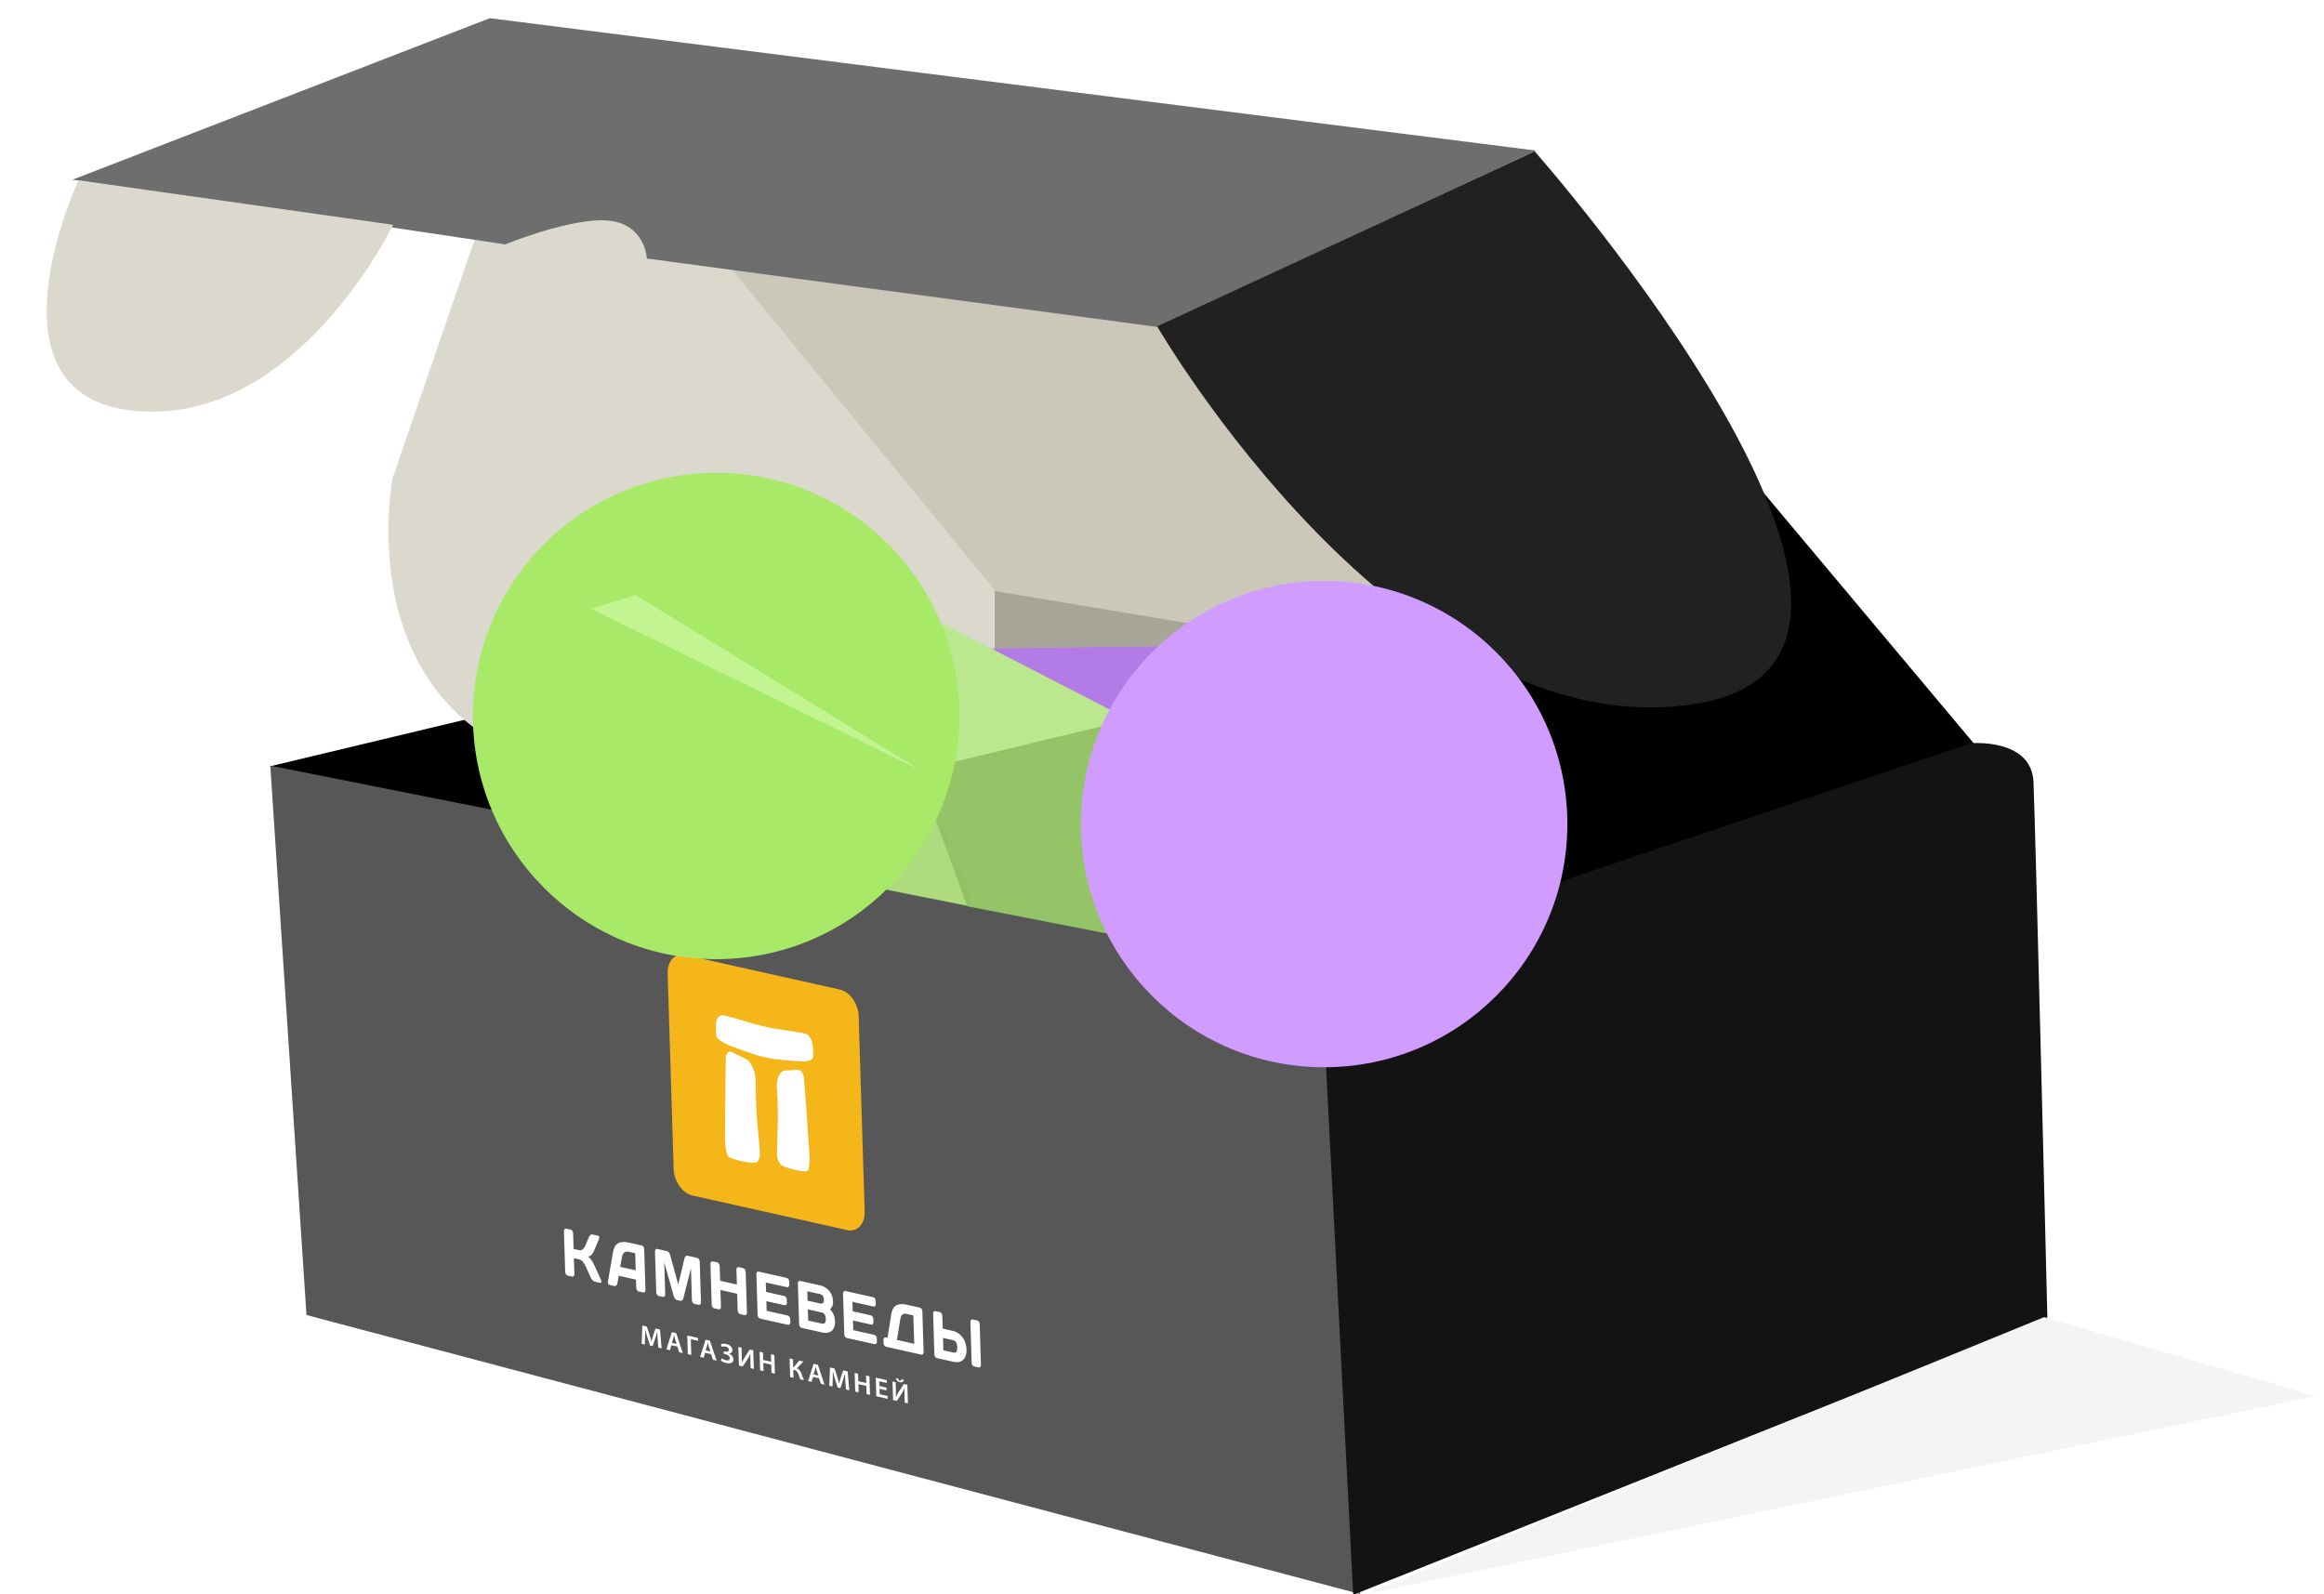 <?xml version="1.0" encoding="UTF-8"?>
<svg width="172px" height="118px" viewBox="0 0 172 118" version="1.1" xmlns="http://www.w3.org/2000/svg" xmlns:xlink="http://www.w3.org/1999/xlink">
    <!-- Generator: sketchtool 46.2 (44496) - http://www.bohemiancoding.com/sketch -->
    <title>820F4170-4D81-4D5B-8C05-6BD82580761A</title>
    <desc>Created with sketchtool.</desc>
    <defs>
        <filter x="-125.0%" y="-125.0%" width="350.1%" height="350.1%" filterUnits="objectBoundingBox" id="filter-1">
            <feGaussianBlur stdDeviation="15.006" in="SourceGraphic"></feGaussianBlur>
        </filter>
        <filter x="-125.0%" y="-125.0%" width="350.1%" height="350.1%" filterUnits="objectBoundingBox" id="filter-2">
            <feGaussianBlur stdDeviation="15.006" in="SourceGraphic"></feGaussianBlur>
        </filter>
    </defs>
    <g id="Поп-апы-и-Модальные-окна" stroke="none" stroke-width="1" fill="none" fill-rule="evenodd">
        <g id="modal-Подробнее-(Подписка)" transform="translate(-903, -357)">
            <g id="4" transform="translate(896, 325)">
                <g id="StoneBox" transform="translate(10, 33)">
                    <polygon id="Path-29" fill="#000000" points="16.954 55.731 70.66 42.885 74.795 68.253 32.408 58.966"></polygon>
                    <path d="M32.033,17.002 L26.055,34.403 C26.055,34.403 20.799,61.19 53.653,56.05 C86.507,50.91 68.405,37.608 68.405,37.608 L53.069,19.307 L44.169,14.542 L32.645,15.614 L32.033,17.002 Z" id="Path-31" fill="#DBD9CE"></path>
                    <polygon id="Path-33" fill="#CBC8B9" points="70.769 42.872 50.957 18.689 86.929 21.01 103.748 45.497 98.779 47.812"></polygon>
                    <path d="M98.911,47.455 L70.62,42.747 L70.62,67.66 L93.72,76.547 L107.668,70.528 C107.668,70.528 109.525,57.656 109.011,57.201 C108.498,56.747 98.911,47.455 98.911,47.455 Z" id="Path-32" fill="#A7A597"></path>
                    <polygon id="Path-24" fill="#575757" points="19.683 96.342 17.004 55.676 95.51 71.28 97.663 116.996"></polygon>
                    <path d="M2.366,12.301 L34.39,17.089 C34.39,17.089 39.357,15.062 42.059,15.332 C44.76,15.602 44.876,18.138 44.876,18.138 L82.647,23.2 L110.692,10.147 L33.251,0.346 L2.366,12.301 Z" id="Path-25" fill="#6E6E6E"></path>
                    <path d="M105.069,67.036 C105.069,67.036 92.536,57.193 100.213,43.142 C107.89,29.092 120.377,26.953 120.377,26.953 L143.142,54.1 L105.069,67.036 Z" id="Path-27" fill="#000000"></path>
                    <path d="M82.643,23.157 C82.643,23.157 100.694,54.328 122.281,51.132 C143.867,47.935 110.583,10.202 110.583,10.202 L82.643,23.157 Z" id="Path-26" fill="#212121"></path>
                    <path d="M93,70.818 L142.873,54.015 C142.873,54.015 147.355,53.624 147.499,56.883 C147.642,60.143 148.527,96.52 148.527,96.52 L97.151,117.055 L94.831,71.881 L93,70.818 Z" id="Path-28" fill="#131313"></path>
                    <path d="M2.808,12.346 C2.808,12.346 -4.716,28.471 7.144,29.43 C19.005,30.39 26.094,15.64 26.094,15.64 L2.808,12.346 Z" id="Path-30" fill="#DBD9CE"></path>
                    <g id="Page-1" transform="translate(38.352, 69.101)">
                        <path d="M7.493,28.31 L7.167,28.237 L6.99,28.747 C6.942,28.897 6.899,29.056 6.866,29.196 L6.86,29.194 C6.824,29.032 6.776,28.86 6.717,28.686 L6.518,28.092 L6.186,28.018 L6.137,29.375 L6.373,29.427 L6.388,28.881 C6.393,28.695 6.392,28.48 6.397,28.3 C6.439,28.476 6.493,28.677 6.552,28.864 L6.759,29.5 L6.951,29.544 L7.136,28.988 C7.195,28.827 7.243,28.656 7.286,28.498 L7.291,28.499 C7.297,28.688 7.314,28.9 7.325,29.083 L7.369,29.65 L7.615,29.705 L7.493,28.31" id="Fill-1" fill="#FFFFFF"></path>
                        <path d="M8.693,28.578 L8.371,28.506 L7.969,29.784 L8.231,29.843 L8.338,29.478 L8.776,29.576 L8.917,29.996 L9.185,30.056 L8.693,28.578 M8.374,29.298 L8.471,28.985 C8.49,28.909 8.509,28.812 8.528,28.742 L8.533,28.744 C8.557,28.823 8.581,28.922 8.611,29.016 L8.728,29.377 L8.374,29.298" id="Fill-3" fill="#FFFFFF"></path>
                        <polygon id="Fill-5" fill="#FFFFFF" points="10.305 28.938 9.512 28.761 9.554 30.138 9.812 30.196 9.776 29.028 10.312 29.148"></polygon>
                        <path d="M11.189,29.136 L10.868,29.064 L10.465,30.342 L10.728,30.401 L10.834,30.036 L11.272,30.134 L11.413,30.554 L11.687,30.615 L11.189,29.136 M10.871,29.856 L10.968,29.543 C10.986,29.466 11.005,29.37 11.023,29.3 L11.029,29.301 C11.052,29.381 11.077,29.48 11.107,29.574 L11.225,29.935 L10.871,29.856" id="Fill-7" fill="#FFFFFF"></path>
                        <path d="M12.399,29.386 C12.222,29.347 12.089,29.364 11.995,29.403 L12.064,29.593 C12.144,29.571 12.255,29.555 12.363,29.579 C12.502,29.611 12.59,29.697 12.593,29.812 C12.597,29.933 12.476,29.987 12.316,29.951 L12.208,29.927 L12.214,30.116 L12.321,30.14 C12.477,30.175 12.654,30.262 12.66,30.437 C12.664,30.565 12.56,30.629 12.383,30.59 C12.259,30.562 12.124,30.485 12.054,30.435 L12,30.612 C12.115,30.704 12.26,30.763 12.399,30.794 C12.657,30.852 12.937,30.807 12.928,30.511 C12.922,30.321 12.769,30.16 12.586,30.098 C12.745,30.094 12.86,29.999 12.854,29.83 C12.848,29.621 12.672,29.447 12.399,29.386" id="Fill-9" fill="#FFFFFF"></path>
                        <path d="M14.397,29.853 L14.135,29.794 L13.79,30.327 C13.703,30.462 13.618,30.611 13.553,30.751 L13.547,30.749 C13.552,30.563 13.551,30.361 13.545,30.145 L13.53,29.659 L13.294,29.607 L13.337,30.984 L13.62,31.047 L13.951,30.544 C14.037,30.416 14.123,30.261 14.183,30.12 L14.188,30.121 C14.177,30.294 14.183,30.475 14.189,30.692 L14.204,31.178 L14.44,31.23 L14.397,29.853" id="Fill-11" fill="#FFFFFF"></path>
                        <polygon id="Fill-13" fill="#FFFFFF" points="15.957 30.201 15.705 30.146 15.722 30.699 15.132 30.567 15.115 30.014 14.864 29.957 14.905 31.334 15.157 31.391 15.139 30.783 15.728 30.915 15.747 31.523 15.999 31.579"></polygon>
                        <path d="M18.104,30.682 L17.798,30.613 L17.394,31.107 L17.351,31.096 L17.333,30.509 L17.086,30.454 L17.129,31.831 L17.375,31.886 L17.357,31.286 L17.416,31.299 C17.614,31.343 17.693,31.482 17.751,31.662 C17.792,31.772 17.827,31.893 17.879,31.999 L18.152,32.06 C18.084,31.918 18.036,31.766 17.978,31.612 C17.914,31.424 17.825,31.27 17.62,31.19 L18.104,30.682" id="Fill-15" fill="#FFFFFF"></path>
                        <path d="M19.181,30.922 L18.86,30.851 L18.457,32.128 L18.714,32.186 L18.825,31.822 L19.264,31.92 L19.4,32.339 L19.673,32.4 L19.181,30.922 M18.857,31.641 L18.954,31.327 C18.978,31.252 18.997,31.156 19.015,31.086 C19.039,31.166 19.069,31.266 19.099,31.359 L19.216,31.721 L18.857,31.641" id="Fill-17" fill="#FFFFFF"></path>
                        <path d="M21.383,31.414 L21.056,31.341 L20.879,31.852 C20.832,32.002 20.788,32.16 20.755,32.3 L20.749,32.299 C20.713,32.136 20.665,31.965 20.607,31.791 L20.413,31.198 L20.076,31.122 L20.027,32.479 L20.262,32.532 L20.278,31.985 C20.283,31.798 20.281,31.584 20.287,31.404 C20.328,31.581 20.383,31.781 20.442,31.969 L20.648,32.605 L20.846,32.649 L21.026,32.092 C21.084,31.931 21.133,31.761 21.175,31.603 L21.181,31.604 C21.187,31.793 21.203,32.004 21.214,32.188 L21.259,32.755 L21.505,32.81 L21.383,31.414" id="Fill-19" fill="#FFFFFF"></path>
                        <polygon id="Fill-21" fill="#FFFFFF" points="22.995 31.774 22.743 31.719 22.76 32.272 22.171 32.14 22.154 31.587 21.902 31.53 21.944 32.908 22.196 32.964 22.178 32.356 22.767 32.488 22.785 33.096 23.037 33.152"></polygon>
                        <polygon id="Fill-23" fill="#FFFFFF" points="24.27 32.06 23.461 31.879 23.503 33.256 24.344 33.444 24.338 33.235 23.754 33.104 23.741 32.699 24.261 32.815 24.255 32.613 23.735 32.497 23.725 32.145 24.276 32.269"></polygon>
                        <path d="M25.53,32.039 L25.348,31.999 C25.345,32.072 25.319,32.12 25.244,32.103 C25.164,32.085 25.141,32.026 25.133,31.951 L24.952,31.91 C24.972,32.069 25.066,32.171 25.243,32.21 C25.424,32.251 25.518,32.191 25.53,32.039 M25.802,32.402 L25.545,32.345 L25.193,32.876 C25.113,33.012 25.022,33.16 24.957,33.299 L24.952,33.298 C24.956,33.111 24.956,32.91 24.949,32.694 L24.934,32.208 L24.703,32.156 L24.746,33.534 L25.024,33.596 L25.36,33.095 C25.442,32.965 25.527,32.81 25.592,32.67 C25.581,32.842 25.586,33.024 25.593,33.241 L25.608,33.727 L25.844,33.779 L25.802,32.402" id="Fill-25" fill="#FFFFFF"></path>
                        <path d="M30.975,27.644 L30.633,27.567 C30.536,27.546 30.465,27.631 30.469,27.759 L30.561,30.783 C30.565,30.905 30.643,31.023 30.739,31.045 L31.083,31.121 C31.179,31.143 31.251,31.051 31.247,30.93 L31.155,27.912 C31.151,27.784 31.072,27.665 30.975,27.644 M28.212,27.026 L27.874,26.951 C27.772,26.928 27.705,27.013 27.71,27.142 L27.801,30.153 C27.806,30.281 27.879,30.406 27.97,30.425 L29.234,30.708 C29.77,30.828 30.203,30.529 30.179,29.78 C30.156,29.03 29.699,28.532 29.164,28.413 L28.419,28.246 L28.39,27.294 C28.385,27.166 28.302,27.046 28.212,27.026 M28.468,29.853 L28.44,28.935 L29.185,29.101 C29.393,29.148 29.491,29.344 29.498,29.627 C29.508,29.918 29.422,30.066 29.213,30.019 L28.468,29.853 M26.733,26.695 L25.758,26.478 C25.233,26.361 24.73,26.429 24.614,27.168 L24.333,28.929 L24.194,28.898 C24.098,28.876 24.026,28.961 24.03,29.082 L24.037,29.319 C24.041,29.44 24.118,29.565 24.215,29.587 L26.84,30.173 C26.931,30.194 27.009,30.11 27.005,29.989 L26.912,26.957 C26.908,26.835 26.824,26.716 26.733,26.695 M25.029,29.084 L25.284,27.525 C25.33,27.247 25.475,27.098 25.705,27.15 L26.245,27.271 L26.31,29.371 L25.029,29.084 M23.289,25.926 L21.206,25.46 C21.109,25.439 21.037,25.523 21.041,25.645 L21.134,28.663 C21.138,28.791 21.215,28.916 21.311,28.937 L23.385,29.4 C23.482,29.422 23.553,29.331 23.549,29.21 L23.542,28.973 C23.538,28.852 23.46,28.734 23.369,28.713 L21.799,28.362 L21.778,27.647 L23.133,27.95 C23.224,27.971 23.296,27.886 23.292,27.764 L23.285,27.535 C23.281,27.413 23.202,27.288 23.112,27.268 L21.757,26.965 L21.735,26.263 L23.31,26.614 C23.401,26.635 23.473,26.55 23.468,26.422 L23.461,26.193 C23.458,26.064 23.38,25.946 23.289,25.926 M19.33,25.042 L17.863,24.713 C17.766,24.691 17.695,24.782 17.698,24.904 L17.791,27.923 C17.795,28.044 17.873,28.168 17.969,28.19 L19.523,28.537 C20.032,28.651 20.471,28.401 20.45,27.705 C20.439,27.382 20.328,27.055 20.076,26.824 C20.253,26.669 20.311,26.487 20.303,26.245 C20.281,25.522 19.797,25.145 19.33,25.042 M18.419,26.179 L18.397,25.483 L19.361,25.698 C19.511,25.732 19.617,25.883 19.624,26.106 C19.631,26.329 19.532,26.428 19.382,26.394 L18.419,26.179 M18.464,27.65 L18.437,26.82 L19.467,27.049 C19.659,27.093 19.761,27.283 19.769,27.526 C19.776,27.776 19.685,27.923 19.492,27.88 L18.464,27.65 M16.877,24.493 L14.793,24.027 C14.702,24.007 14.625,24.09 14.629,24.212 L14.721,27.23 C14.725,27.358 14.804,27.483 14.9,27.504 L16.973,27.968 C17.069,27.989 17.147,27.899 17.143,27.777 L17.135,27.542 C17.132,27.42 17.048,27.301 16.957,27.28 L15.388,26.929 L15.366,26.214 L16.721,26.516 C16.812,26.537 16.889,26.453 16.885,26.333 L16.878,26.102 C16.874,25.981 16.791,25.855 16.701,25.835 L15.345,25.532 L15.323,24.83 L16.899,25.181 C16.989,25.202 17.066,25.119 17.063,24.991 L17.056,24.76 C17.051,24.633 16.968,24.513 16.877,24.493 M13.652,23.772 L13.315,23.697 C13.224,23.676 13.147,23.759 13.151,23.888 L13.185,24.982 L11.946,24.706 L11.914,23.612 C11.91,23.483 11.826,23.364 11.734,23.343 L11.397,23.268 C11.301,23.247 11.224,23.33 11.228,23.458 L11.32,26.476 C11.324,26.598 11.407,26.724 11.504,26.745 L11.842,26.821 C11.932,26.841 12.01,26.758 12.006,26.636 L11.968,25.387 L13.205,25.664 L13.243,26.913 C13.247,27.035 13.33,27.153 13.421,27.174 L13.759,27.25 C13.855,27.271 13.933,27.181 13.929,27.059 L13.837,24.041 C13.833,23.913 13.748,23.794 13.652,23.772 M10.256,23.013 L9.522,22.849 C9.426,22.827 9.338,22.915 9.31,23.03 L8.844,24.984 L8.244,22.791 C8.214,22.664 8.114,22.534 8.017,22.512 L7.283,22.348 C7.187,22.327 7.12,22.42 7.124,22.548 L7.217,25.552 C7.221,25.681 7.293,25.804 7.395,25.827 L7.717,25.899 C7.813,25.92 7.885,25.829 7.881,25.7 L7.808,23.338 L8.519,25.864 C8.554,25.985 8.654,26.108 8.745,26.128 L9.008,26.187 C9.099,26.208 9.192,26.128 9.221,26.021 L9.785,23.78 L9.858,26.143 C9.861,26.271 9.94,26.396 10.036,26.417 L10.358,26.489 C10.454,26.511 10.531,26.42 10.527,26.292 L10.435,23.288 C10.431,23.159 10.347,23.033 10.256,23.013 M6.164,22.099 L5.189,21.88 C4.664,21.763 4.15,21.822 4.023,22.559 L3.639,24.766 C3.616,24.881 3.673,24.994 3.769,25.016 L4.128,25.097 C4.219,25.117 4.313,25.038 4.336,24.915 L4.44,24.335 L5.719,24.621 L5.739,25.228 C5.743,25.357 5.82,25.475 5.917,25.497 L6.26,25.573 C6.351,25.594 6.423,25.509 6.419,25.387 L6.326,22.356 C6.323,22.241 6.255,22.119 6.164,22.099 M4.547,23.675 L4.684,22.934 C4.734,22.651 4.916,22.504 5.146,22.555 L5.66,22.67 L5.699,23.932 L4.547,23.675 M2.913,21.371 L2.495,21.279 C2.404,21.258 2.309,21.311 2.244,21.451 L1.987,22.057 C1.853,22.376 1.702,22.483 1.493,22.435 L1.101,22.348 L1.066,21.187 C1.062,21.059 0.984,20.94 0.888,20.919 L0.55,20.844 C0.46,20.823 0.382,20.907 0.386,21.035 L0.478,24.046 C0.482,24.175 0.565,24.3 0.657,24.321 L0.994,24.396 C1.091,24.418 1.163,24.333 1.159,24.212 L1.123,23.031 L1.513,23.118 C1.744,23.169 1.89,23.409 2.038,23.731 L2.375,24.477 C2.438,24.618 2.564,24.747 2.66,24.768 L3.073,24.861 C3.169,24.882 3.193,24.787 3.13,24.646 L2.651,23.587 C2.537,23.346 2.345,23.002 2.167,22.915 C2.411,22.889 2.527,22.68 2.617,22.479 L2.978,21.614 C3.028,21.492 3.009,21.393 2.913,21.371" id="Fill-27" fill="#FFFFFF"></path>
                        <path d="M20.819,3.151 L9.333,0.584 C8.605,0.422 8.033,1.038 8.061,1.957 L8.506,16.426 C8.534,17.344 9.152,18.226 9.88,18.39 L21.365,20.957 C22.094,21.119 22.67,20.503 22.642,19.585 L22.198,5.116 C22.17,4.198 21.547,3.315 20.819,3.151" id="Fill-29" fill="#F4B619"></path>
                        <path d="M12.365,8.265 C12.354,8.65 12.343,9.415 12.336,9.969 C12.336,10.516 12.322,11.398 12.322,11.916 C12.314,12.441 12.31,13.433 12.308,14.127 C12.306,14.813 12.435,15.457 12.589,15.541 C12.748,15.636 13.147,15.768 13.479,15.843 C13.806,15.916 14.272,15.976 14.516,15.972 C14.759,15.975 14.921,15.602 14.89,15.157 C14.852,14.703 14.773,13.786 14.705,13.106 C14.643,12.428 14.586,11.304 14.582,10.602 L14.579,9.936 C14.575,9.235 14.256,8.498 13.88,8.304 C13.502,8.11 13.014,7.862 12.79,7.761 C12.771,7.751 12.749,7.744 12.73,7.74 C12.534,7.696 12.376,7.916 12.365,8.265 Z" id="Fill-31" fill="#FFFFFF"></path>
                        <path d="M17.782,9.097 C17.763,9.093 17.744,9.091 17.726,9.092 C17.518,9.094 17.061,9.122 16.712,9.147 C16.364,9.173 16.109,9.741 16.146,10.409 L16.182,11.042 C16.219,11.711 16.228,12.758 16.204,13.378 C16.185,13.999 16.161,14.839 16.153,15.257 C16.143,15.667 16.326,16.092 16.553,16.191 C16.784,16.298 17.23,16.439 17.538,16.509 C17.851,16.578 18.223,16.62 18.364,16.596 C18.511,16.581 18.598,16.023 18.55,15.366 C18.513,14.706 18.446,13.756 18.414,13.253 C18.377,12.757 18.318,11.912 18.281,11.388 C18.242,10.857 18.188,10.123 18.154,9.751 C18.129,9.415 17.965,9.138 17.782,9.097" id="Fill-33" fill="#FFFFFF"></path>
                        <path d="M18.234,6.405 C17.98,6.348 17.345,6.24 16.815,6.164 L16.16,6.065 C15.909,6.026 15.581,5.962 15.249,5.887 C14.884,5.805 14.515,5.713 14.236,5.629 L13.732,5.475 C13.201,5.314 12.525,5.129 12.232,5.063 C11.939,4.998 11.678,5.244 11.645,5.603 C11.618,5.964 11.631,6.416 11.675,6.607 C11.725,6.804 12.174,7.112 12.679,7.308 C13.185,7.497 13.974,7.784 14.433,7.935 C14.663,8.015 14.966,8.096 15.269,8.164 C15.572,8.231 15.874,8.284 16.102,8.309 C16.565,8.363 17.346,8.427 17.842,8.462 C18.342,8.49 18.783,8.382 18.816,8.202 C18.855,8.031 18.841,7.578 18.786,7.199 C18.735,6.821 18.483,6.46 18.234,6.405" id="Fill-35" fill="#FFFFFF"></path>
                    </g>
                    <polygon id="Path-34" fill="#B2E282" points="43.033 60.943 40.247 44.017 65.626 56.346 68.929 66.113"></polygon>
                    <polygon id="Path-35" fill="#BEEE8E" points="40.343 44.155 54.932 39.185 65.832 56.533"></polygon>
                    <polygon id="Path-36" fill="#BBE78E" points="54.933 39.203 80.828 52.302 65.171 56.422"></polygon>
                    <polygon id="Path-37" fill="#95C368" points="80.502 52.284 83.423 68.978 68.582 66.083 64.932 56.045"></polygon>
                    <path d="M40.45,44.173 L57.934,63.989 L69.133,66.207 L65.59,56.385 L40.45,44.173 Z" id="Path-38" fill="#8FBA65" opacity="0.155"></path>
                    <polygon id="Path-39" fill="#B37BE5" points="70.393 47.007 84.251 46.832 92.115 52.83 81.198 56.286 80.542 52.258"></polygon>
                    <polygon id="Path-40" fill="#A36FD0" points="92.105 52.849 95.359 53.189 84.235 46.859"></polygon>
                    <polyline id="Path-41" fill="#A36FD0" points="95.257 53.118 98.355 58.667 96.418 64.909 81.829 60.198 81.061 56.25 92.153 52.71 94.924 52.935"></polyline>
                    <polygon id="Path-42" fill="#915BBF" points="96.408 64.853 93.624 71.059 83.203 69.057 81.855 60.134"></polygon>
                    <polygon id="Path-18" fill="#F4F4F4" points="98.11 117 168.389 102.343 148.283 96.498"></polygon>
                    <circle id="Oval-4" fill="#D19CFF" filter="url(#filter-1)" cx="95" cy="60" r="18"></circle>
                    <circle id="Oval-4" fill="#A9E968" filter="url(#filter-2)" cx="50" cy="52" r="18"></circle>
                    <polygon id="Path-43" fill="#DEFFBC" opacity="0.5" points="40.751 44.062 44.044 43.042 65.169 56.037"></polygon>
                </g>
            </g>
        </g>
    </g>
</svg>